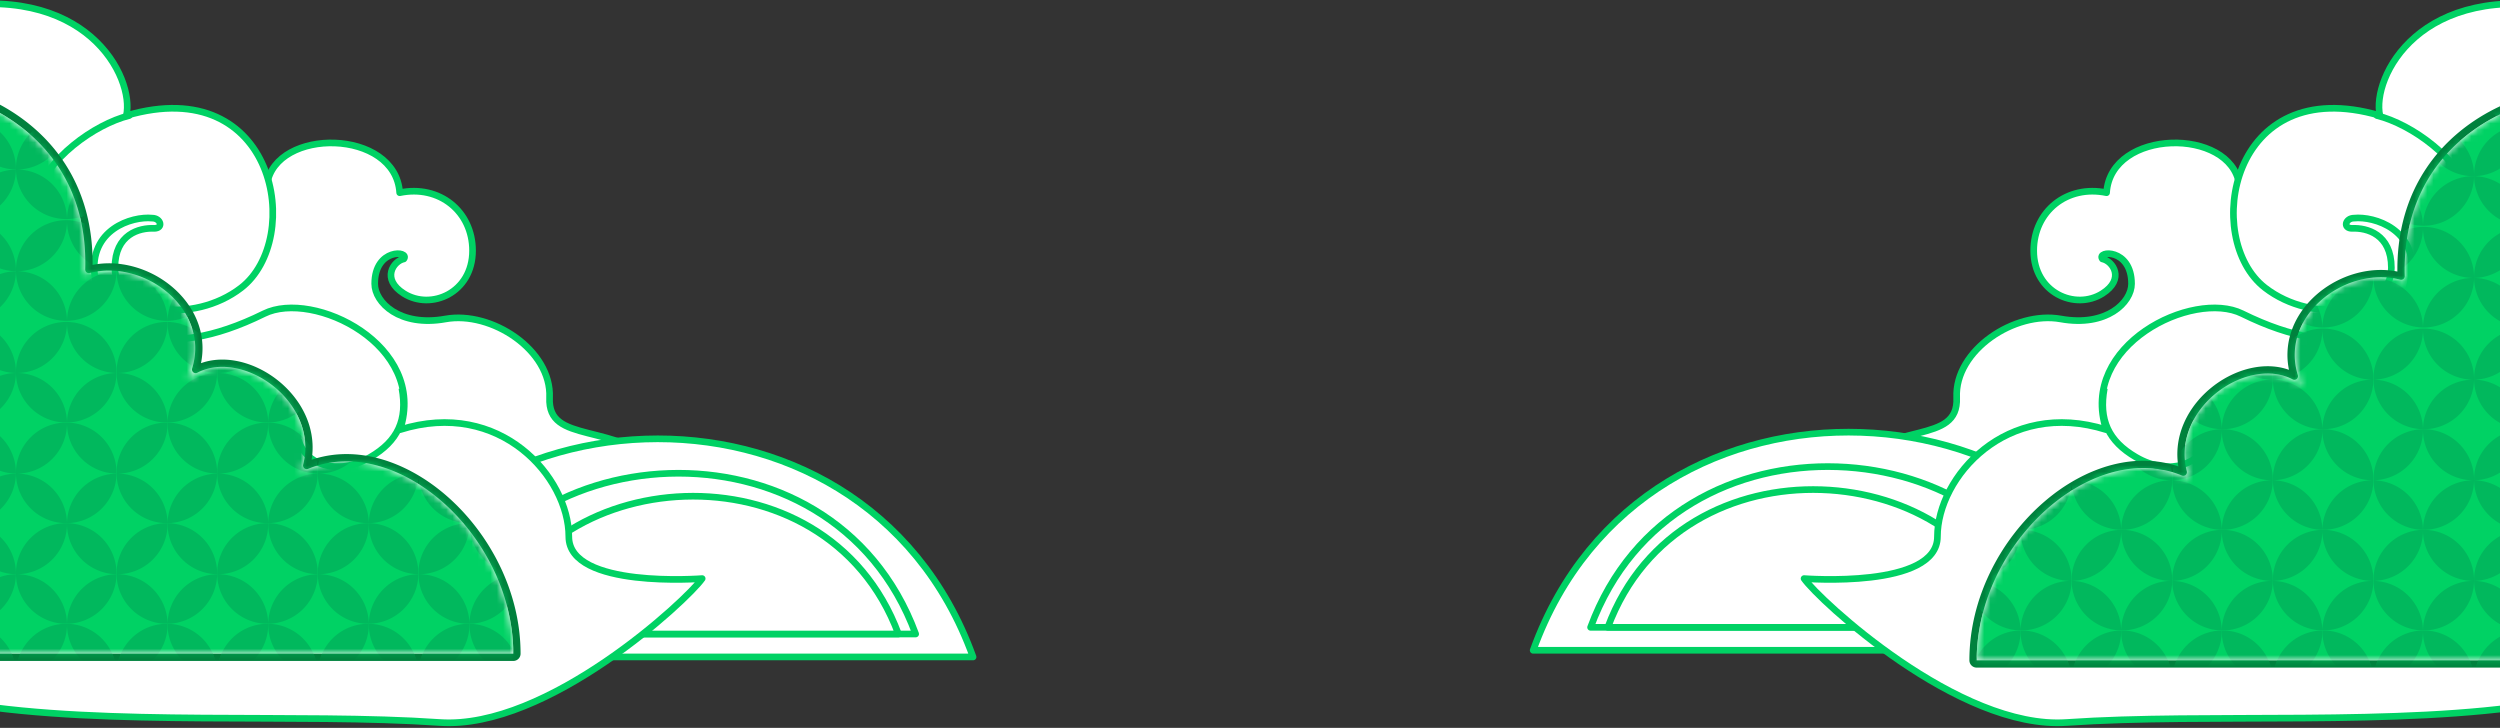 <svg xmlns="http://www.w3.org/2000/svg" width="395" height="115" fill="none" viewBox="0 0 395 115">
  <rect x="0" y="0" width="395" height="115" fill="#333333" stroke="none"/>
  <path fill="#fff" stroke="#00D264" stroke-linejoin="round" stroke-width="1.053" d="M63.15 30.447c-.658-10.138-19.61-10.371-20.971-1.3-6.25-5.888-21.563-7.202-31.986 5.552-8.552 10.465-3.914 33.01 10.197 32.05 24.011-1.635 46.9 3.589 51.64 11.446 5.921 9.811 12.171 13.082 19.079 13.082h32.563c11.184 0 16.775-1.963 6.579-2.617-14.144 0-17.644-7.941-24.67-14.39-8.552-7.848-19.078-3.924-18.749-11.446s-9.21-13.735-16.446-12.427-11.183-2.616-11.183-5.56c0-5.681 5.591-5.232 4.605-3.924-1.645.327-3.618 3.177 0 5.466 4.276 2.706 10.854-.104 10.854-6.774 0-6.214-5.273-10.459-11.512-9.158Z"/>
  <path fill="#fff" stroke="#00D264" stroke-linejoin="round" stroke-width="1.053" d="M153.746 103.8H54.881c11.242-42.976 81.238-48.841 98.865 0Z"/>
  <path fill="#fff" stroke="#00D264" stroke-linejoin="round" stroke-width="1.053" d="M144.676 100.171H70.3c8.458-31.667 61.115-35.988 74.376 0Z"/>
  <path fill="#fff" stroke="#00D264" stroke-linejoin="round" stroke-width="1.053" d="M141.957 100.171H77.559c7.323-27.143 52.916-30.847 64.398 0Z"/>
  <path fill="#fff" stroke="#00D264" stroke-linejoin="round" stroke-width="1.053" d="M18.152 42.298c0-5.308 3.896-6.327 6.201-6.216 1.508 0 1.055-1.618-.306-1.618-3.174-.329-10.05 1.789-9.07 9.195 1.196 9.026 10.654 13.859 26.757 5.895 7.754-3.834 25.85 4.99 21.47 18.337 15.804-4.97 26.67 7.513 26.67 16.899 0 8.28 21.071 6.626 21.071 6.626-2.304 3.314-24.414 23.924-41.485 22.739-22.26-1.544-52.464.668-74.74-2.982-21.73-3.56-28.973-48.584-29.96-58.855l-.005-.043c-.993-10.325-4.312-44.837 25.28-50.792 23.705-4.772 31.248 10.815 29.93 16.78 23.707-6.959 28.119 19.5 18.141 27.21-7.594 5.868-19.954 4.081-19.954-3.175Z"/>
  <path stroke="#00D264" stroke-linecap="round" stroke-width="1.053" d="M5.448 31.414c1.814-6.35 9.524-11.792 14.966-13.152"/>
  <path stroke="#00D264" stroke-width="1.053" d="M63.5 61.346c.907 4.988-.635 8.344-4.988 10.884-5.442 3.175-10.431.907-11.338-2.721"/>
  <path fill="#fff" stroke="#00D264" stroke-linejoin="round" stroke-width="1.053" d="M332.838 30.447c.658-10.138 19.611-10.371 20.971-1.3 6.25-5.888 21.564-7.202 31.986 5.552 8.552 10.465 3.914 33.01-10.196 32.05-24.012-1.635-46.9 3.589-51.642 11.446-5.92 9.811-12.17 13.082-19.077 13.082h-32.564c-11.183 0-16.775-1.963-6.578-2.617 14.144 0 17.643-7.941 24.669-14.39 8.552-7.848 19.078-3.924 18.749-11.446s9.21-13.735 16.446-12.427 11.183-2.616 11.183-5.56c0-5.681-5.591-5.232-4.604-3.924 1.644.327 3.618 3.177 0 5.466-4.276 2.706-10.855-.104-10.855-6.774 0-6.214 5.273-10.459 11.512-9.158Z"/>
  <path fill="#fff" stroke="#00D264" stroke-linejoin="round" stroke-width="1.053" d="M242.242 102.747h98.865c-11.242-42.976-81.238-48.841-98.865 0Z"/>
  <path fill="#fff" stroke="#00D264" stroke-linejoin="round" stroke-width="1.053" d="M251.312 99.118h74.376c-8.458-31.666-61.115-35.988-74.376 0Z"/>
  <path fill="#fff" stroke="#00D264" stroke-linejoin="round" stroke-width="1.053" d="M254.031 99.118h64.398c-7.322-27.143-52.916-30.847-64.398 0Z"/>
  <path fill="#fff" stroke="#00D264" stroke-linejoin="round" stroke-width="1.053" d="M377.836 42.298c0-5.308-3.896-6.327-6.201-6.216-1.508 0-1.055-1.618.306-1.618 3.174-.329 10.051 1.789 9.07 9.195-1.196 9.026-10.654 13.859-26.757 5.895-7.754-3.834-25.85 4.99-21.47 18.337-15.804-4.97-26.669 7.513-26.669 16.899 0 8.28-21.072 6.626-21.072 6.626 2.305 3.314 24.414 23.924 41.485 22.739 22.26-1.544 52.464.668 74.739-2.982 21.731-3.56 28.974-48.584 29.962-58.855l.004-.043c.993-10.325 4.312-44.837-25.279-50.792-23.706-4.772-31.249 10.815-29.932 16.78-23.705-6.959-28.117 19.5-18.14 27.21 7.594 5.868 19.954 4.081 19.954-3.175Z"/>
  <path stroke="#00D264" stroke-linecap="round" stroke-width="1.053" d="M390.54 31.414c-1.814-6.35-9.524-11.792-14.966-13.152"/>
  <path stroke="#00D264" stroke-width="1.053" d="M332.488 61.346c-.907 4.988.635 8.344 4.989 10.884 5.442 3.175 10.43.907 11.337-2.721"/>
  <path stroke="#00813D" stroke-linejoin="round" stroke-width="1.149" d="M344.956 74.601c-7.111-2.932-15.196-.38-21.556 5.081-6.729 5.777-11.662 14.905-11.662 24.651 0 .317.257.574.574.574h107.965a.574.574 0 0 0 .575-.574V17.806c0-.186-.09-.36-.241-.468-2.839-2.028-6.933-3.08-11.405-3.113-4.483-.032-9.401.957-13.929 3.073-8.904 4.162-16.314 12.695-15.9 26.333-4.675-1.213-9.794.418-13.245 3.584-3.27 3-5.099 7.437-3.625 12.218-3.782-1.977-8.669-.828-12.314 1.92-3.902 2.942-6.608 7.871-5.237 13.248Z"/>
  <mask id="a" width="109" height="91" x="312" y="14" maskUnits="userSpaceOnUse" style="mask-type:alpha">
    <path fill="#3A56FF" d="M379.984 44.41c-1.446-27.689 29.445-34.353 40.293-26.604v86.527H312.312c0-19.114 19.372-35.902 33.578-28.67-4.133-11.107 10.59-20.922 17.822-14.723-4.908-10.331 6.974-19.63 16.272-16.53"/>
  </mask>
  <g mask="url(#a)">
    <path fill="#00D264" d="M379.984 44.41c-1.446-27.689 29.445-34.353 40.293-26.604v86.527H312.312c0-19.114 19.372-35.902 33.578-28.67-4.133-11.107 10.59-20.922 17.822-14.723-4.908-10.331 6.974-19.63 16.272-16.53"/>
    <circle cx="382.95" cy="59.868" r="7.948" fill="#00D264" transform="rotate(-180 382.95 59.868)"/>
    <path fill="#01B85D" d="M390.898 59.986h-.118a7.95 7.95 0 0 1-7.949-7.948l.001-.118h.118a7.95 7.95 0 0 1 7.948 7.948v.117Zm0 .001h-.118a7.95 7.95 0 0 0-7.948 7.828l.118.001a7.95 7.95 0 0 0 7.948-7.829m-8.067 7.828a7.95 7.95 0 0 0-7.828-7.828 7.95 7.95 0 0 0 7.828 7.828m-7.828-7.829a7.95 7.95 0 0 0 7.828-7.948v-.118a7.95 7.95 0 0 0-7.828 8.066"/>
    <circle cx="382.95" cy="43.794" r="7.948" fill="#00D264" transform="rotate(-180 382.95 43.794)"/>
    <path fill="#01B85D" d="M390.898 43.912h-.118a7.95 7.95 0 0 1-7.949-7.948l.001-.117.118-.001a7.95 7.95 0 0 1 7.948 7.948zm0 .001h-.118a7.95 7.95 0 0 0-7.948 7.829h.118a7.95 7.95 0 0 0 7.948-7.828Zm-8.067 7.828a7.95 7.95 0 0 0-7.828-7.828 7.95 7.95 0 0 0 7.828 7.828m-7.828-7.829a7.95 7.95 0 0 0 7.828-7.948v-.117a7.95 7.95 0 0 0-7.828 8.065"/>
    <circle cx="382.95" cy="27.717" r="7.948" fill="#00D264" transform="rotate(-180 382.95 27.717)"/>
    <path fill="#01B85D" d="m390.898 27.835-.118.001a7.95 7.95 0 0 1-7.949-7.948l.001-.118.118-.001a7.95 7.95 0 0 1 7.948 7.948z"/>
    <path fill="#01B85D" d="m390.898 27.837-.118-.001a7.95 7.95 0 0 0-7.948 7.829h.118a7.95 7.95 0 0 0 7.948-7.828m-8.067 7.828a7.95 7.95 0 0 0-7.828-7.828 7.95 7.95 0 0 0 7.828 7.828m-7.828-7.83a7.95 7.95 0 0 0 7.828-7.947v-.118a7.95 7.95 0 0 0-7.828 8.065"/>
    <circle cx="382.95" cy="11.644" r="7.948" fill="#00D264" transform="rotate(-180 382.95 11.644)"/>
    <path fill="#01B85D" d="M390.898 11.762h-.118a7.95 7.95 0 0 1-7.949-7.948l.001-.117.118-.001a7.95 7.95 0 0 1 7.948 7.948zm0 .002-.118-.001a7.95 7.95 0 0 0-7.948 7.829h.118a7.95 7.95 0 0 0 7.948-7.828m-8.067 7.827a7.95 7.95 0 0 0-7.828-7.827 7.95 7.95 0 0 0 7.828 7.828Zm-7.828-7.829a7.95 7.95 0 0 0 7.828-7.948v-.117a7.95 7.95 0 0 0-7.828 8.065"/>
    <circle cx="382.95" cy="75.765" r="7.948" fill="#00D264" transform="rotate(-180 382.95 75.765)"/>
    <path fill="#01B85D" d="m390.898 75.882-.118.001a7.95 7.95 0 0 1-7.949-7.948l.001-.118h.118a7.95 7.95 0 0 1 7.948 7.948zm0 .002h-.118a7.95 7.95 0 0 0-7.948 7.828l.118.001a7.95 7.95 0 0 0 7.948-7.829m-8.067 7.828a7.95 7.95 0 0 0-7.828-7.828 7.95 7.95 0 0 0 7.828 7.828m-7.828-7.83a7.95 7.95 0 0 0 7.828-7.947v-.118a7.95 7.95 0 0 0-7.828 8.066Z"/>
    <circle cx="382.95" cy="91.662" r="7.948" fill="#00D264" transform="rotate(-180 382.95 91.662)"/>
    <path fill="#01B85D" d="M390.898 91.78h-.118a7.95 7.95 0 0 1-7.949-7.948l.001-.117.118-.001a7.95 7.95 0 0 1 7.948 7.948zm0 .002-.118-.001a7.95 7.95 0 0 0-7.948 7.829h.118a7.95 7.95 0 0 0 7.948-7.828m-8.067 7.828a7.95 7.95 0 0 0-7.828-7.828 7.95 7.95 0 0 0 7.828 7.828m-7.828-7.83a7.95 7.95 0 0 0 7.828-7.948v-.117a7.95 7.95 0 0 0-7.828 8.065"/>
    <circle cx="382.95" cy="107.559" r="7.948" fill="#00D264" transform="rotate(-180 382.95 107.559)"/>
    <path fill="#01B85D" d="m390.898 107.677-.118.001a7.95 7.95 0 0 1-7.949-7.948l.001-.118.118-.001a7.95 7.95 0 0 1 7.948 7.948z"/>
    <path fill="#01B85D" d="m390.898 107.679-.118-.001a7.95 7.95 0 0 0-7.948 7.829h.118a7.95 7.95 0 0 0 7.948-7.828m-8.067 7.828a7.95 7.95 0 0 0-7.828-7.828 7.95 7.95 0 0 0 7.828 7.828m-7.828-7.83a7.95 7.95 0 0 0 7.828-7.948v-.117a7.95 7.95 0 0 0-7.828 8.065"/>
    <circle cx="367.056" cy="59.868" r="7.948" fill="#00D264" transform="rotate(-180 367.056 59.868)"/>
    <path fill="#01B85D" d="M375.003 59.986h-.118a7.95 7.95 0 0 1-7.948-7.948l.001-.118h.118a7.95 7.95 0 0 1 7.948 7.948l-.001.117Zm0 .001h-.118a7.95 7.95 0 0 0-7.947 7.828l.118.001a7.95 7.95 0 0 0 7.947-7.829m-8.067 7.828a7.95 7.95 0 0 0-7.828-7.828 7.95 7.95 0 0 0 7.828 7.828m-7.828-7.829a7.95 7.95 0 0 0 7.829-7.948l-.001-.118a7.95 7.95 0 0 0-7.829 7.948l.001.117Z"/>
    <circle cx="367.056" cy="43.794" r="7.948" fill="#00D264" transform="rotate(-180 367.056 43.794)"/>
    <path fill="#01B85D" d="M375.003 43.912h-.118a7.95 7.95 0 0 1-7.948-7.948l.001-.117.118-.001a7.95 7.95 0 0 1 7.948 7.948zm0 .001h-.118a7.95 7.95 0 0 0-7.947 7.829h.118a7.95 7.95 0 0 0 7.947-7.828Zm-8.067 7.828a7.95 7.95 0 0 0-7.828-7.828 7.95 7.95 0 0 0 7.828 7.828m-7.828-7.829a7.95 7.95 0 0 0 7.829-7.948l-.001-.117a7.95 7.95 0 0 0-7.829 7.947z"/>
    <circle cx="367.056" cy="27.717" r="7.948" fill="#00D264" transform="rotate(-180 367.056 27.717)"/>
    <path fill="#01B85D" d="m375.003 27.835-.118.001a7.95 7.95 0 0 1-7.947-8.066l.118-.001a7.95 7.95 0 0 1 7.948 7.948z"/>
    <path fill="#01B85D" d="m375.003 27.837-.118-.001a7.95 7.95 0 0 0-7.947 7.829h.118a7.95 7.95 0 0 0 7.947-7.828m-8.067 7.828a7.95 7.95 0 0 0-7.828-7.828 7.95 7.95 0 0 0 7.828 7.828m-7.828-7.83a7.95 7.95 0 0 0 7.829-7.947l-.001-.118a7.95 7.95 0 0 0-7.829 7.947z"/>
    <circle cx="367.056" cy="11.645" r="7.948" fill="#00D264" transform="rotate(-180 367.056 11.645)"/>
    <path fill="#01B85D" d="M375.003 11.763h-.118a7.95 7.95 0 0 1-7.948-7.948l.001-.117.118-.001a7.95 7.95 0 0 1 7.948 7.948zm0 .002-.118-.001a7.95 7.95 0 0 0-7.947 7.829h.118a7.95 7.95 0 0 0 7.947-7.828m-8.067 7.828a7.95 7.95 0 0 0-7.828-7.828 7.95 7.95 0 0 0 7.828 7.828m-7.828-7.83a7.95 7.95 0 0 0 7.829-7.948l-.001-.117a7.95 7.95 0 0 0-7.829 7.947z"/>
    <circle cx="319.364" cy="59.868" r="7.948" fill="#00D264" transform="rotate(-180 319.364 59.868)"/>
    <path fill="#01B85D" d="M327.312 59.986h-.118a7.95 7.95 0 0 1-7.948-7.948v-.118h.118a7.95 7.95 0 0 1 7.949 7.948l-.001.117Zm0 .001h-.118a7.95 7.95 0 0 0-7.948 7.828l.118.001a7.95 7.95 0 0 0 7.948-7.829m-8.067 7.828a7.95 7.95 0 0 0-7.828-7.828 7.95 7.95 0 0 0 7.828 7.828m-7.828-7.829a7.95 7.95 0 0 0 7.829-7.948l-.001-.118a7.95 7.95 0 0 0-7.828 8.066"/>
    <circle cx="367.056" cy="75.765" r="7.948" fill="#00D264" transform="rotate(-180 367.056 75.765)"/>
    <path fill="#01B85D" d="m375.003 75.882-.118.001a7.95 7.95 0 0 1-7.948-7.948l.001-.118h.118a7.95 7.95 0 0 1 7.948 7.948zm0 .002h-.118a7.95 7.95 0 0 0-7.947 7.828l.118.001a7.95 7.95 0 0 0 7.947-7.829m-8.067 7.828a7.95 7.95 0 0 0-7.828-7.828 7.95 7.95 0 0 0 7.828 7.828m-7.828-7.83a7.95 7.95 0 0 0 7.829-7.947l-.001-.118a7.95 7.95 0 0 0-7.829 7.948z"/>
    <circle cx="319.364" cy="75.765" r="7.948" fill="#00D264" transform="rotate(-180 319.364 75.765)"/>
    <path fill="#01B85D" d="m327.312 75.882-.118.001a7.95 7.95 0 0 1-7.948-7.948v-.118h.118a7.95 7.95 0 0 1 7.949 7.948zm0 .002h-.118a7.95 7.95 0 0 0-7.948 7.828l.118.001a7.95 7.95 0 0 0 7.948-7.829m-8.067 7.828a7.95 7.95 0 0 0-7.828-7.828 7.95 7.95 0 0 0 7.828 7.828m-7.828-7.83a7.95 7.95 0 0 0 7.829-7.947l-.001-.118a7.95 7.95 0 0 0-7.828 8.066Z"/>
    <circle cx="367.056" cy="91.662" r="7.948" fill="#00D264" transform="rotate(-180 367.056 91.662)"/>
    <path fill="#01B85D" d="M375.003 91.78h-.118a7.95 7.95 0 0 1-7.948-7.948l.001-.117.118-.001a7.95 7.95 0 0 1 7.948 7.948zm0 .002-.118-.001a7.95 7.95 0 0 0-7.947 7.829h.118a7.95 7.95 0 0 0 7.947-7.828m-8.067 7.828a7.95 7.95 0 0 0-7.828-7.828 7.95 7.95 0 0 0 7.828 7.828m-7.828-7.83a7.95 7.95 0 0 0 7.829-7.948l-.001-.117a7.95 7.95 0 0 0-7.829 7.947z"/>
    <circle cx="319.364" cy="91.662" r="7.948" fill="#00D264" transform="rotate(-180 319.364 91.662)"/>
    <path fill="#01B85D" d="M327.312 91.78h-.118a7.95 7.95 0 0 1-7.948-7.948v-.117l.118-.001a7.95 7.95 0 0 1 7.949 7.948zm0 .002-.118-.001a7.95 7.95 0 0 0-7.948 7.829h.118a7.95 7.95 0 0 0 7.948-7.828m-8.067 7.828a7.95 7.95 0 0 0-7.828-7.828 7.95 7.95 0 0 0 7.828 7.828m-7.828-7.83a7.95 7.95 0 0 0 7.829-7.948l-.001-.117a7.95 7.95 0 0 0-7.828 8.065"/>
    <circle cx="367.056" cy="107.559" r="7.948" fill="#00D264" transform="rotate(-180 367.056 107.559)"/>
    <path fill="#01B85D" d="m375.003 107.677-.118.001a7.95 7.95 0 0 1-7.948-7.948l.001-.118.118-.001a7.95 7.95 0 0 1 7.948 7.948z"/>
    <path fill="#01B85D" d="m375.003 107.679-.118-.001a7.95 7.95 0 0 0-7.947 7.829h.118a7.95 7.95 0 0 0 7.947-7.828m-8.067 7.828a7.95 7.95 0 0 0-7.828-7.828 7.95 7.95 0 0 0 7.828 7.828m-7.828-7.83a7.95 7.95 0 0 0 7.829-7.948l-.001-.117a7.95 7.95 0 0 0-7.829 7.947z"/>
    <circle cx="319.364" cy="107.559" r="7.948" fill="#00D264" transform="rotate(-180 319.364 107.559)"/>
    <path fill="#01B85D" d="m327.312 107.677-.118.001a7.95 7.95 0 0 1-7.948-7.948v-.118l.118-.001a7.95 7.95 0 0 1 7.949 7.948z"/>
    <path fill="#01B85D" d="m327.312 107.679-.118-.001a7.95 7.95 0 0 0-7.948 7.829h.118a7.95 7.95 0 0 0 7.948-7.828m-8.067 7.828a7.95 7.95 0 0 0-7.828-7.828 7.95 7.95 0 0 0 7.828 7.828m-7.828-7.83a7.95 7.95 0 0 0 7.829-7.948l-.001-.117a7.95 7.95 0 0 0-7.828 8.065"/>
    <circle cx="351.157" cy="59.868" r="7.948" fill="#00D264" transform="rotate(-180 351.157 59.868)"/>
    <path fill="#01B85D" d="M359.105 59.986h-.118a7.95 7.95 0 0 1-7.948-7.948v-.118h.118a7.95 7.95 0 0 1 7.948 7.948v.117Zm0 .001h-.118a7.95 7.95 0 0 0-7.948 7.828l.118.001a7.95 7.95 0 0 0 7.948-7.829m-8.067 7.828a7.95 7.95 0 0 0-7.828-7.828 7.95 7.95 0 0 0 7.828 7.828m-7.828-7.829a7.95 7.95 0 0 0 7.829-7.948l-.001-.118a7.95 7.95 0 0 0-7.828 8.066"/>
    <circle cx="351.157" cy="43.794" r="7.948" fill="#00D264" transform="rotate(-180 351.157 43.794)"/>
    <path fill="#01B85D" d="M359.105 43.912h-.118a7.95 7.95 0 0 1-7.948-7.948v-.117l.118-.001a7.95 7.95 0 0 1 7.948 7.948zm0 .001h-.118a7.95 7.95 0 0 0-7.948 7.829h.118a7.95 7.95 0 0 0 7.948-7.828Zm-8.067 7.828a7.95 7.95 0 0 0-7.828-7.828 7.95 7.95 0 0 0 7.828 7.828m-7.828-7.829a7.95 7.95 0 0 0 7.829-7.948l-.001-.117a7.95 7.95 0 0 0-7.828 8.065"/>
    <circle cx="351.157" cy="27.717" r="7.948" fill="#00D264" transform="rotate(-180 351.157 27.717)"/>
    <path fill="#01B85D" d="m359.105 27.835-.118.001a7.95 7.95 0 0 1-7.948-7.948v-.118l.118-.001a7.95 7.95 0 0 1 7.948 7.948z"/>
    <path fill="#01B85D" d="m359.105 27.837-.118-.001a7.95 7.95 0 0 0-7.948 7.829h.118a7.95 7.95 0 0 0 7.948-7.828m-8.067 7.828a7.95 7.95 0 0 0-7.828-7.828 7.95 7.95 0 0 0 7.828 7.828m-7.828-7.83a7.95 7.95 0 0 0 7.829-7.947l-.001-.118a7.95 7.95 0 0 0-7.828 8.065"/>
    <circle cx="351.157" cy="11.644" r="7.948" fill="#00D264" transform="rotate(-180 351.157 11.644)"/>
    <path fill="#01B85D" d="M359.105 11.762h-.118a7.95 7.95 0 0 1-7.948-7.948v-.117l.118-.001a7.95 7.95 0 0 1 7.948 7.948zm0 .002-.118-.001a7.95 7.95 0 0 0-7.948 7.829h.118a7.95 7.95 0 0 0 7.948-7.828m-8.067 7.827a7.95 7.95 0 0 0-7.828-7.827 7.95 7.95 0 0 0 7.828 7.828Zm-7.828-7.829a7.95 7.95 0 0 0 7.829-7.948l-.001-.117a7.95 7.95 0 0 0-7.828 8.065"/>
    <circle cx="351.157" cy="75.765" r="7.948" fill="#00D264" transform="rotate(-180 351.157 75.765)"/>
    <path fill="#01B85D" d="m359.105 75.882-.118.001a7.95 7.95 0 0 1-7.948-7.948v-.118h.118a7.95 7.95 0 0 1 7.948 7.948zm0 .002h-.118a7.95 7.95 0 0 0-7.948 7.828l.118.001a7.95 7.95 0 0 0 7.948-7.829m-8.067 7.828a7.95 7.95 0 0 0-7.828-7.828 7.95 7.95 0 0 0 7.828 7.828m-7.828-7.83a7.95 7.95 0 0 0 7.829-7.947l-.001-.118a7.95 7.95 0 0 0-7.828 8.066Z"/>
    <circle cx="351.157" cy="91.662" r="7.948" fill="#00D264" transform="rotate(-180 351.157 91.662)"/>
    <path fill="#01B85D" d="M359.105 91.78h-.118a7.95 7.95 0 0 1-7.948-7.948v-.117l.118-.001a7.95 7.95 0 0 1 7.948 7.948zm0 .002-.118-.001a7.95 7.95 0 0 0-7.948 7.829h.118a7.95 7.95 0 0 0 7.948-7.828m-8.067 7.828a7.95 7.95 0 0 0-7.828-7.828 7.95 7.95 0 0 0 7.828 7.828m-7.828-7.83a7.95 7.95 0 0 0 7.829-7.948l-.001-.117a7.95 7.95 0 0 0-7.828 8.065"/>
    <circle cx="351.157" cy="107.559" r="7.948" fill="#00D264" transform="rotate(-180 351.157 107.559)"/>
    <path fill="#01B85D" d="m359.105 107.677-.118.001a7.95 7.95 0 0 1-7.948-7.948v-.118l.118-.001a7.95 7.95 0 0 1 7.948 7.948z"/>
    <path fill="#01B85D" d="m359.105 107.679-.118-.001a7.95 7.95 0 0 0-7.948 7.829h.118a7.95 7.95 0 0 0 7.948-7.828m-8.067 7.828a7.95 7.95 0 0 0-7.828-7.828 7.95 7.95 0 0 0 7.828 7.828m-7.828-7.83a7.95 7.95 0 0 0 7.829-7.948l-.001-.117a7.95 7.95 0 0 0-7.828 8.065"/>
    <circle cx="398.849" cy="59.868" r="7.948" fill="#00D264" transform="rotate(-180 398.849 59.868)"/>
    <path fill="#01B85D" d="M406.796 59.986h-.118a7.95 7.95 0 0 1-7.948-7.948l.001-.118h.118a7.95 7.95 0 0 1 7.948 7.948l-.001.117Zm0 .001h-.118a7.95 7.95 0 0 0-7.947 7.828l.118.001a7.95 7.95 0 0 0 7.947-7.829m-8.067 7.828a7.95 7.95 0 0 0-7.828-7.828 7.95 7.95 0 0 0 7.828 7.828m-7.828-7.829a7.95 7.95 0 0 0 7.829-7.948l-.001-.118a7.95 7.95 0 0 0-7.829 7.948l.001.117Z"/>
    <circle cx="398.849" cy="43.794" r="7.948" fill="#00D264" transform="rotate(-180 398.849 43.794)"/>
    <path fill="#01B85D" d="M406.796 43.912h-.118a7.95 7.95 0 0 1-7.948-7.948l.001-.117.118-.001a7.95 7.95 0 0 1 7.948 7.948zm0 .001h-.118a7.95 7.95 0 0 0-7.947 7.829h.118a7.95 7.95 0 0 0 7.947-7.828Zm-8.067 7.828a7.95 7.95 0 0 0-7.828-7.828 7.95 7.95 0 0 0 7.828 7.828m-7.828-7.829a7.95 7.95 0 0 0 7.829-7.948l-.001-.117a7.95 7.95 0 0 0-7.829 7.947z"/>
    <circle cx="398.849" cy="27.718" r="7.948" fill="#00D264" transform="rotate(-180 398.849 27.718)"/>
    <path fill="#01B85D" d="M406.796 27.836h-.118a7.95 7.95 0 0 1-7.948-7.947l.001-.118.118-.001a7.95 7.95 0 0 1 7.948 7.948zm0 .002-.118-.001a7.95 7.95 0 0 0-7.947 7.829h.118a7.95 7.95 0 0 0 7.947-7.828m-8.067 7.828a7.95 7.95 0 0 0-7.828-7.828 7.95 7.95 0 0 0 7.828 7.828m-7.828-7.83a7.95 7.95 0 0 0 7.829-7.947l-.001-.118a7.95 7.95 0 0 0-7.829 7.947z"/>
    <circle cx="398.849" cy="11.645" r="7.948" fill="#00D264" transform="rotate(-180 398.849 11.645)"/>
    <path fill="#01B85D" d="M406.796 11.763h-.118a7.95 7.95 0 0 1-7.948-7.948l.001-.117.118-.001a7.95 7.95 0 0 1 7.948 7.948zm0 .002-.118-.001a7.95 7.95 0 0 0-7.947 7.829h.118a7.95 7.95 0 0 0 7.947-7.828m-8.067 7.828a7.95 7.95 0 0 0-7.828-7.828 7.95 7.95 0 0 0 7.828 7.828m-7.828-7.83a7.95 7.95 0 0 0 7.829-7.948l-.001-.117a7.95 7.95 0 0 0-7.829 7.947z"/>
    <circle cx="398.849" cy="75.765" r="7.948" fill="#00D264" transform="rotate(-180 398.849 75.765)"/>
    <path fill="#01B85D" d="m406.796 75.882-.118.001a7.95 7.95 0 0 1-7.948-7.948l.001-.118h.118a7.95 7.95 0 0 1 7.948 7.948zm0 .002h-.118a7.95 7.95 0 0 0-7.947 7.828l.118.001a7.95 7.95 0 0 0 7.947-7.829m-8.067 7.828a7.95 7.95 0 0 0-7.828-7.828 7.95 7.95 0 0 0 7.828 7.828m-7.828-7.83a7.95 7.95 0 0 0 7.829-7.947l-.001-.118a7.95 7.95 0 0 0-7.829 7.948z"/>
    <circle cx="398.849" cy="91.662" r="7.948" fill="#00D264" transform="rotate(-180 398.849 91.662)"/>
    <path fill="#01B85D" d="M406.796 91.78h-.118a7.95 7.95 0 0 1-7.948-7.948l.001-.117.118-.001a7.95 7.95 0 0 1 7.948 7.948zm0 .002-.118-.001a7.95 7.95 0 0 0-7.947 7.829h.118a7.95 7.95 0 0 0 7.947-7.828m-8.067 7.828a7.95 7.95 0 0 0-7.828-7.828 7.95 7.95 0 0 0 7.828 7.828m-7.828-7.83a7.95 7.95 0 0 0 7.829-7.948l-.001-.117a7.95 7.95 0 0 0-7.829 7.947z"/>
    <circle cx="398.849" cy="107.559" r="7.948" fill="#00D264" transform="rotate(-180 398.849 107.559)"/>
    <path fill="#01B85D" d="m406.796 107.677-.118.001a7.95 7.95 0 0 1-7.948-7.948l.001-.118.118-.001a7.95 7.95 0 0 1 7.948 7.948z"/>
    <path fill="#01B85D" d="m406.796 107.679-.118-.001a7.95 7.95 0 0 0-7.947 7.829h.118a7.95 7.95 0 0 0 7.947-7.828m-8.067 7.828a7.95 7.95 0 0 0-7.828-7.828 7.95 7.95 0 0 0 7.828 7.828m-7.828-7.83a7.95 7.95 0 0 0 7.829-7.948l-.001-.117a7.95 7.95 0 0 0-7.829 7.947z"/>
    <circle cx="335.263" cy="59.868" r="7.948" fill="#00D264" transform="rotate(-180 335.263 59.868)"/>
    <path fill="#01B85D" d="M343.21 59.986h-.118a7.95 7.95 0 0 1-7.948-7.948l.001-.118h.118a7.95 7.95 0 0 1 7.948 7.948l-.001.117Zm0 .001h-.118a7.95 7.95 0 0 0-7.947 7.828l.118.001a7.95 7.95 0 0 0 7.947-7.829m-8.067 7.828a7.95 7.95 0 0 0-7.828-7.828 7.95 7.95 0 0 0 7.828 7.828m-7.828-7.829a7.95 7.95 0 0 0 7.829-7.948l-.001-.118a7.95 7.95 0 0 0-7.829 7.948l.001.117Z"/>
    <circle cx="335.263" cy="75.765" r="7.948" fill="#00D264" transform="rotate(-180 335.263 75.765)"/>
    <path fill="#01B85D" d="m343.21 75.882-.118.001a7.95 7.95 0 0 1-7.948-7.948l.001-.118h.118a7.95 7.95 0 0 1 7.948 7.948zm0 .002h-.118a7.95 7.95 0 0 0-7.947 7.828l.118.001a7.95 7.95 0 0 0 7.947-7.829m-8.067 7.828a7.95 7.95 0 0 0-7.828-7.828 7.95 7.95 0 0 0 7.828 7.828m-7.828-7.83a7.95 7.95 0 0 0 7.829-7.947l-.001-.118a7.95 7.95 0 0 0-7.829 7.948z"/>
    <circle cx="335.263" cy="91.662" r="7.948" fill="#00D264" transform="rotate(-180 335.263 91.662)"/>
    <path fill="#01B85D" d="M343.21 91.78h-.118a7.95 7.95 0 0 1-7.948-7.948l.001-.117.118-.001a7.95 7.95 0 0 1 7.948 7.948zm0 .002-.118-.001a7.95 7.95 0 0 0-7.947 7.829h.118a7.95 7.95 0 0 0 7.947-7.828m-8.067 7.828a7.95 7.95 0 0 0-7.828-7.828 7.95 7.95 0 0 0 7.828 7.828m-7.828-7.83a7.95 7.95 0 0 0 7.829-7.948l-.001-.117a7.95 7.95 0 0 0-7.829 7.947z"/>
    <circle cx="335.263" cy="107.559" r="7.948" fill="#00D264" transform="rotate(-180 335.263 107.559)"/>
    <path fill="#01B85D" d="m343.21 107.677-.118.001a7.95 7.95 0 0 1-7.948-7.948l.001-.118.118-.001a7.95 7.95 0 0 1 7.948 7.948z"/>
    <path fill="#01B85D" d="m343.21 107.679-.118-.001a7.95 7.95 0 0 0-7.947 7.829h.118a7.95 7.95 0 0 0 7.947-7.828m-8.067 7.828a7.95 7.95 0 0 0-7.828-7.828 7.95 7.95 0 0 0 7.828 7.828m-7.828-7.83a7.95 7.95 0 0 0 7.829-7.948l-.001-.117a7.95 7.95 0 0 0-7.829 7.947z"/>
  </g>
  <path stroke="#00813D" stroke-linejoin="round" stroke-width="1.149" d="M48.458 73.55c7.111-2.932 15.196-.38 21.556 5.08 6.73 5.778 11.662 14.906 11.662 24.651a.575.575 0 0 1-.574.575H-26.863a.575.575 0 0 1-.575-.575V16.755c0-.186.09-.36.24-.468 2.84-2.028 6.934-3.08 11.406-3.113 4.483-.033 9.4.957 13.93 3.073 8.903 4.161 16.313 12.694 15.9 26.333 4.674-1.213 9.793.417 13.244 3.584 3.27 3 5.1 7.437 3.625 12.218 3.783-1.977 8.67-.828 12.314 1.92 3.902 2.942 6.609 7.871 5.237 13.248Z"/>
  <mask id="b" width="109" height="91" x="-27" y="13" maskUnits="userSpaceOnUse" style="mask-type:alpha">
    <path fill="#3A56FF" d="M13.43 43.358C14.876 15.67-16.015 9.007-26.863 16.755v86.526H81.102c0-19.113-19.372-35.902-33.578-28.67 4.133-11.106-10.59-20.92-17.822-14.722 4.908-10.332-6.974-19.63-16.272-16.53Z"/>
  </mask>
  <g mask="url(#b)">
    <path fill="#00D264" d="M13.43 43.358C14.876 15.67-16.015 9.007-26.863 16.755v86.526H81.102c0-19.113-19.372-35.902-33.578-28.67 4.133-11.106-10.59-20.92-17.822-14.722 4.908-10.332-6.974-19.63-16.272-16.53Z"/>
    <circle cx="7.948" cy="7.948" r="7.948" fill="#00D264" transform="matrix(1 0 0 -1 2.52 66.763)"/>
    <path fill="#01B85D" d="m2.52 58.932.118.001a7.95 7.95 0 0 0 7.948-8.066h-.118a7.95 7.95 0 0 0-7.948 8.065m0 .002h.118a7.95 7.95 0 0 1 7.948 7.828h-.118a7.95 7.95 0 0 1-7.948-7.828m8.067 7.828a7.95 7.95 0 0 1 7.828-7.828 7.95 7.95 0 0 1-7.828 7.828"/>
    <path fill="#01B85D" d="M18.415 58.932a7.95 7.95 0 0 1-7.828-8.065 7.95 7.95 0 0 1 7.828 8.065"/>
    <circle cx="7.948" cy="7.948" r="7.948" fill="#00D264" transform="matrix(1 0 0 -1 2.52 50.69)"/>
    <path fill="#01B85D" d="M2.52 42.859h.118a7.95 7.95 0 0 0 7.948-8.066h-.118a7.95 7.95 0 0 0-7.948 8.066m0 .001h.118a7.95 7.95 0 0 1 7.948 7.828l-.118.001A7.95 7.95 0 0 1 2.52 42.86m8.067 7.828a7.95 7.95 0 0 1 7.828-7.828 7.95 7.95 0 0 1-7.828 7.828"/>
    <path fill="#01B85D" d="M18.415 42.858a7.95 7.95 0 0 1-7.828-8.065 7.95 7.95 0 0 1 7.828 8.066Z"/>
    <circle cx="7.948" cy="7.948" r="7.948" fill="#00D264" transform="matrix(1 0 0 -1 2.52 34.614)"/>
    <path fill="#01B85D" d="M2.52 26.784h.118a7.95 7.95 0 0 0 7.948-8.065l-.118-.001a7.95 7.95 0 0 0-7.948 8.066m0 .002.118-.001a7.95 7.95 0 0 1 7.948 7.829h-.118a7.95 7.95 0 0 1-7.948-7.828m8.067 7.828a7.95 7.95 0 0 1 7.828-7.828 7.95 7.95 0 0 1-7.828 7.828"/>
    <path fill="#01B85D" d="M18.415 26.784a7.95 7.95 0 0 1-7.828-8.065 7.95 7.95 0 0 1 7.828 8.065"/>
    <circle cx="7.948" cy="7.948" r="7.948" fill="#00D264" transform="matrix(1 0 0 -1 2.52 18.54)"/>
    <path fill="#01B85D" d="M2.52 10.709h.118a7.95 7.95 0 0 0 7.948-8.066h-.118a7.95 7.95 0 0 0-7.948 8.066m0 .001h.118a7.95 7.95 0 0 1 7.948 7.828l-.118.001A7.95 7.95 0 0 1 2.52 10.71m8.067 7.828a7.95 7.95 0 0 1 7.828-7.828 7.95 7.95 0 0 1-7.828 7.828"/>
    <path fill="#01B85D" d="M18.415 10.709a7.95 7.95 0 0 1-7.828-8.066 7.95 7.95 0 0 1 7.828 8.066"/>
    <circle cx="7.948" cy="7.948" r="7.948" fill="#00D264" transform="matrix(1 0 0 -1 2.52 82.66)"/>
    <path fill="#01B85D" d="M2.52 74.83h.118a7.95 7.95 0 0 0 7.948-8.066h-.118a7.95 7.95 0 0 0-7.948 8.065Zm0 .001h.118a7.95 7.95 0 0 1 7.948 7.828h-.118a7.95 7.95 0 0 1-7.948-7.828m8.067 7.828a7.95 7.95 0 0 1 7.828-7.828 7.95 7.95 0 0 1-7.828 7.828"/>
    <path fill="#01B85D" d="M18.415 74.83a7.95 7.95 0 0 1-7.828-8.066 7.95 7.95 0 0 1 7.828 8.065Z"/>
    <circle cx="7.948" cy="7.948" r="7.948" fill="#00D264" transform="matrix(1 0 0 -1 2.52 98.557)"/>
    <path fill="#01B85D" d="M2.52 90.727h.118a7.95 7.95 0 0 0 7.948-8.066h-.118a7.95 7.95 0 0 0-7.948 8.066m0 .001h.118a7.95 7.95 0 0 1 7.948 7.828l-.118.001a7.95 7.95 0 0 1-7.948-7.829m8.067 7.828a7.95 7.95 0 0 1 7.828-7.828 7.95 7.95 0 0 1-7.828 7.828"/>
    <path fill="#01B85D" d="M18.415 90.727a7.95 7.95 0 0 1-7.828-8.066 7.95 7.95 0 0 1 7.828 8.066"/>
    <circle cx="7.948" cy="7.948" r="7.948" fill="#00D264" transform="matrix(1 0 0 -1 2.52 114.454)"/>
    <path fill="#01B85D" d="m2.52 106.624.118.001a7.95 7.95 0 0 0 7.948-8.067h-.118a7.95 7.95 0 0 0-7.948 8.066"/>
    <path fill="#01B85D" d="M2.52 106.625h.118a7.95 7.95 0 0 1 7.948 7.828l-.118.001a7.95 7.95 0 0 1-7.948-7.829m8.067 7.828a7.95 7.95 0 0 1 7.828-7.828 7.95 7.95 0 0 1-7.828 7.828m7.828-7.829a7.95 7.95 0 0 1-7.828-8.066 7.95 7.95 0 0 1 7.828 8.066"/>
    <circle cx="7.948" cy="7.948" r="7.948" fill="#00D264" transform="matrix(1 0 0 -1 18.414 66.763)"/>
    <path fill="#01B85D" d="m18.415 58.932.118.001a7.95 7.95 0 0 0 7.947-8.066h-.118a7.95 7.95 0 0 0-7.947 8.065m0 .002h.118a7.95 7.95 0 0 1 7.947 7.828h-.118a7.95 7.95 0 0 1-7.947-7.828m8.067 7.828a7.95 7.95 0 0 1 7.828-7.828 7.95 7.95 0 0 1-7.828 7.828"/>
    <path fill="#01B85D" d="M34.31 58.932a7.95 7.95 0 0 1-7.828-8.065 7.95 7.95 0 0 1 7.828 8.065"/>
    <circle cx="7.948" cy="7.948" r="7.948" fill="#00D264" transform="matrix(1 0 0 -1 18.414 50.69)"/>
    <path fill="#01B85D" d="M18.415 42.859h.118a7.95 7.95 0 0 0 7.947-8.066h-.118a7.95 7.95 0 0 0-7.947 8.066m0 .001h.118a7.95 7.95 0 0 1 7.947 7.828l-.118.001a7.95 7.95 0 0 1-7.947-7.829m8.067 7.828a7.95 7.95 0 0 1 7.828-7.828 7.95 7.95 0 0 1-7.828 7.828"/>
    <path fill="#01B85D" d="M34.31 42.858a7.95 7.95 0 0 1-7.828-8.065 7.95 7.95 0 0 1 7.828 8.066Z"/>
    <circle cx="7.948" cy="7.948" r="7.948" fill="#00D264" transform="matrix(1 0 0 -1 18.414 34.614)"/>
    <path fill="#01B85D" d="M18.415 26.784h.118a7.95 7.95 0 0 0 7.947-8.065l-.118-.001a7.95 7.95 0 0 0-7.947 8.066m0 .002.118-.001a7.95 7.95 0 0 1 7.947 7.829h-.118a7.95 7.95 0 0 1-7.947-7.828m8.067 7.828a7.95 7.95 0 0 1 7.828-7.828 7.95 7.95 0 0 1-7.828 7.828"/>
    <path fill="#01B85D" d="M34.31 26.784a7.95 7.95 0 0 1-7.828-8.065 7.95 7.95 0 0 1 7.828 8.065"/>
    <circle cx="7.948" cy="7.948" r="7.948" fill="#00D264" transform="matrix(1 0 0 -1 18.414 18.54)"/>
    <path fill="#01B85D" d="M18.415 10.71h.118a7.95 7.95 0 0 0 7.947-8.066h-.118a7.95 7.95 0 0 0-7.947 8.066m0 .001h.118a7.95 7.95 0 0 1 7.947 7.828l-.118.001a7.95 7.95 0 0 1-7.947-7.829m8.067 7.829a7.95 7.95 0 0 1 7.828-7.829 7.95 7.95 0 0 1-7.828 7.828Z"/>
    <path fill="#01B85D" d="M34.31 10.71a7.95 7.95 0 0 1-7.828-8.066 7.95 7.95 0 0 1 7.828 8.066"/>
    <circle cx="7.948" cy="7.948" r="7.948" fill="#00D264" transform="matrix(1 0 0 -1 66.106 66.763)"/>
    <path fill="#01B85D" d="m66.106 58.932.118.001a7.95 7.95 0 0 0 7.948-8.066h-.118a7.95 7.95 0 0 0-7.948 8.065m0 .002h.118a7.95 7.95 0 0 1 7.947 7.828h-.117a7.95 7.95 0 0 1-7.948-7.828m8.067 7.828a7.95 7.95 0 0 1 7.828-7.828 7.95 7.95 0 0 1-7.828 7.828"/>
    <path fill="#01B85D" d="M82.001 58.932a7.95 7.95 0 0 1-7.828-8.065 7.95 7.95 0 0 1 7.828 8.065"/>
    <circle cx="7.948" cy="7.948" r="7.948" fill="#00D264" transform="matrix(1 0 0 -1 18.414 82.66)"/>
    <path fill="#01B85D" d="M18.415 74.83h.118a7.95 7.95 0 0 0 7.947-8.066h-.118a7.95 7.95 0 0 0-7.947 8.065Zm0 .001h.118a7.95 7.95 0 0 1 7.947 7.828h-.118a7.95 7.95 0 0 1-7.947-7.828m8.067 7.828a7.95 7.95 0 0 1 7.828-7.828 7.95 7.95 0 0 1-7.828 7.828"/>
    <path fill="#01B85D" d="M34.31 74.83a7.95 7.95 0 0 1-7.828-8.066 7.95 7.95 0 0 1 7.828 8.065Z"/>
    <circle cx="7.948" cy="7.948" r="7.948" fill="#00D264" transform="matrix(1 0 0 -1 66.106 82.66)"/>
    <path fill="#01B85D" d="M66.106 74.83h.118a7.95 7.95 0 0 0 7.948-8.066h-.118a7.95 7.95 0 0 0-7.948 8.065Zm0 .001h.118a7.95 7.95 0 0 1 7.947 7.828h-.117a7.95 7.95 0 0 1-7.948-7.828m8.067 7.828a7.95 7.95 0 0 1 7.828-7.828 7.95 7.95 0 0 1-7.828 7.828"/>
    <path fill="#01B85D" d="M82.001 74.83a7.95 7.95 0 0 1-7.828-8.066 7.95 7.95 0 0 1 7.828 8.065Z"/>
    <circle cx="7.948" cy="7.948" r="7.948" fill="#00D264" transform="matrix(1 0 0 -1 18.414 98.557)"/>
    <path fill="#01B85D" d="M18.415 90.727h.118a7.95 7.95 0 0 0 7.947-8.066h-.118a7.95 7.95 0 0 0-7.947 8.066m0 .001h.118a7.95 7.95 0 0 1 7.947 7.828l-.118.001a7.95 7.95 0 0 1-7.947-7.829m8.067 7.828a7.95 7.95 0 0 1 7.828-7.828 7.95 7.95 0 0 1-7.828 7.828"/>
    <path fill="#01B85D" d="M34.31 90.727a7.95 7.95 0 0 1-7.828-8.066 7.95 7.95 0 0 1 7.828 8.066"/>
    <circle cx="7.948" cy="7.948" r="7.948" fill="#00D264" transform="matrix(1 0 0 -1 66.106 98.557)"/>
    <path fill="#01B85D" d="M66.106 90.727h.118a7.95 7.95 0 0 0 7.948-8.066h-.118a7.95 7.95 0 0 0-7.948 8.066m0 .001h.118a7.95 7.95 0 0 1 7.947 7.828l-.117.001a7.95 7.95 0 0 1-7.948-7.829m8.067 7.828a7.95 7.95 0 0 1 7.828-7.828 7.95 7.95 0 0 1-7.828 7.828"/>
    <path fill="#01B85D" d="M82.001 90.727a7.95 7.95 0 0 1-7.828-8.066 7.95 7.95 0 0 1 7.828 8.066"/>
    <circle cx="7.948" cy="7.948" r="7.948" fill="#00D264" transform="matrix(1 0 0 -1 18.414 114.454)"/>
    <path fill="#01B85D" d="m18.415 106.624.118.001a7.95 7.95 0 0 0 7.947-8.067h-.118a7.95 7.95 0 0 0-7.947 8.066m0 .001h.118a7.95 7.95 0 0 1 7.947 7.828l-.118.001a7.95 7.95 0 0 1-7.947-7.829m8.067 7.828a7.95 7.95 0 0 1 7.828-7.828 7.95 7.95 0 0 1-7.828 7.828"/>
    <path fill="#01B85D" d="M34.31 106.624a7.95 7.95 0 0 1-7.828-8.066 7.95 7.95 0 0 1 7.828 8.066"/>
    <circle cx="7.948" cy="7.948" r="7.948" fill="#00D264" transform="matrix(1 0 0 -1 66.106 114.454)"/>
    <path fill="#01B85D" d="m66.106 106.624.118.001a7.95 7.95 0 0 0 7.948-8.067h-.118a7.95 7.95 0 0 0-7.948 8.066m0 .001h.118a7.95 7.95 0 0 1 7.947 7.828l-.117.001a7.95 7.95 0 0 1-7.948-7.829m8.067 7.828a7.95 7.95 0 0 1 7.828-7.828 7.95 7.95 0 0 1-7.828 7.828"/>
    <path fill="#01B85D" d="M82.001 106.624a7.95 7.95 0 0 1-7.828-8.066 7.95 7.95 0 0 1 7.828 8.066"/>
    <circle cx="7.948" cy="7.948" r="7.948" fill="#00D264" transform="matrix(1 0 0 -1 34.313 66.763)"/>
    <path fill="#01B85D" d="m34.313 58.932.118.001a7.95 7.95 0 0 0 7.948-8.066h-.118a7.95 7.95 0 0 0-7.948 8.065m0 .002h.118a7.95 7.95 0 0 1 7.948 7.828h-.118a7.95 7.95 0 0 1-7.948-7.828m8.067 7.828a7.95 7.95 0 0 1 7.828-7.828 7.95 7.95 0 0 1-7.828 7.828"/>
    <path fill="#01B85D" d="M50.208 58.932a7.95 7.95 0 0 1-7.828-8.065 7.95 7.95 0 0 1 7.828 8.065"/>
    <circle cx="7.948" cy="7.948" r="7.948" fill="#00D264" transform="matrix(1 0 0 -1 34.313 50.69)"/>
    <path fill="#01B85D" d="M34.313 42.859h.118a7.95 7.95 0 0 0 7.948-8.066h-.118a7.95 7.95 0 0 0-7.948 8.066m0 .001h.118a7.95 7.95 0 0 1 7.948 7.828l-.118.001a7.95 7.95 0 0 1-7.948-7.829m8.067 7.828a7.95 7.95 0 0 1 7.828-7.828 7.95 7.95 0 0 1-7.828 7.828"/>
    <path fill="#01B85D" d="M50.208 42.858a7.95 7.95 0 0 1-7.828-8.065 7.95 7.95 0 0 1 7.828 8.066Z"/>
    <circle cx="7.948" cy="7.948" r="7.948" fill="#00D264" transform="matrix(1 0 0 -1 34.313 34.614)"/>
    <path fill="#01B85D" d="M34.313 26.784h.118a7.95 7.95 0 0 0 7.948-8.065l-.118-.001a7.95 7.95 0 0 0-7.948 8.066m0 .002.118-.001a7.95 7.95 0 0 1 7.948 7.829h-.118a7.95 7.95 0 0 1-7.948-7.828m8.067 7.828a7.95 7.95 0 0 1 7.828-7.828 7.95 7.95 0 0 1-7.828 7.828"/>
    <path fill="#01B85D" d="M50.208 26.784a7.95 7.95 0 0 1-7.828-8.065 7.95 7.95 0 0 1 7.828 8.065"/>
    <circle cx="7.948" cy="7.948" r="7.948" fill="#00D264" transform="matrix(1 0 0 -1 34.313 18.54)"/>
    <path fill="#01B85D" d="M34.313 10.71h.118a7.95 7.95 0 0 0 7.948-8.066h-.118a7.95 7.95 0 0 0-7.948 8.066m0 .001h.118a7.95 7.95 0 0 1 7.948 7.828l-.118.001a7.95 7.95 0 0 1-7.948-7.829m8.067 7.829a7.95 7.95 0 0 1 7.828-7.829 7.95 7.95 0 0 1-7.828 7.828Z"/>
    <path fill="#01B85D" d="M50.208 10.71a7.95 7.95 0 0 1-7.828-8.066 7.95 7.95 0 0 1 7.828 8.066"/>
    <circle cx="7.948" cy="7.948" r="7.948" fill="#00D264" transform="matrix(1 0 0 -1 34.313 82.66)"/>
    <path fill="#01B85D" d="M34.313 74.83h.118a7.95 7.95 0 0 0 7.948-8.066h-.118a7.95 7.95 0 0 0-7.948 8.065Zm0 .001h.118a7.95 7.95 0 0 1 7.948 7.828h-.118a7.95 7.95 0 0 1-7.948-7.828m8.067 7.828a7.95 7.95 0 0 1 7.828-7.828 7.95 7.95 0 0 1-7.828 7.828"/>
    <path fill="#01B85D" d="M50.208 74.83a7.95 7.95 0 0 1-7.828-8.066 7.95 7.95 0 0 1 7.828 8.065Z"/>
    <circle cx="7.948" cy="7.948" r="7.948" fill="#00D264" transform="matrix(1 0 0 -1 34.313 98.557)"/>
    <path fill="#01B85D" d="M34.313 90.727h.118a7.95 7.95 0 0 0 7.948-8.066h-.118a7.95 7.95 0 0 0-7.948 8.066m0 .001h.118a7.95 7.95 0 0 1 7.948 7.828l-.118.001a7.95 7.95 0 0 1-7.948-7.829m8.067 7.828a7.95 7.95 0 0 1 7.828-7.828 7.95 7.95 0 0 1-7.828 7.828"/>
    <path fill="#01B85D" d="M50.208 90.727a7.95 7.95 0 0 1-7.828-8.066 7.95 7.95 0 0 1 7.828 8.066"/>
    <circle cx="7.948" cy="7.948" r="7.948" fill="#00D264" transform="matrix(1 0 0 -1 34.313 114.454)"/>
    <path fill="#01B85D" d="m34.313 106.624.118.001a7.95 7.95 0 0 0 7.948-8.067h-.118a7.95 7.95 0 0 0-7.948 8.066"/>
    <path fill="#01B85D" d="M34.313 106.625h.118a7.95 7.95 0 0 1 7.948 7.828l-.118.001a7.95 7.95 0 0 1-7.948-7.829m8.067 7.828a7.95 7.95 0 0 1 7.828-7.828 7.95 7.95 0 0 1-7.828 7.828m7.828-7.829a7.95 7.95 0 0 1-7.828-8.066 7.95 7.95 0 0 1 7.828 8.066"/>
    <circle cx="7.948" cy="7.948" r="7.948" fill="#00D264" transform="matrix(1 0 0 -1 -13.379 66.763)"/>
    <path fill="#01B85D" d="m-13.378 58.932.118.001a7.95 7.95 0 0 0 7.947-8.066h-.118a7.95 7.95 0 0 0-7.947 8.065m0 .002h.118a7.95 7.95 0 0 1 7.947 7.828h-.118a7.95 7.95 0 0 1-7.947-7.828m8.067 7.828a7.95 7.95 0 0 1 7.828-7.828 7.95 7.95 0 0 1-7.828 7.828"/>
    <path fill="#01B85D" d="M2.517 58.932a7.95 7.95 0 0 1-7.828-8.065 7.95 7.95 0 0 1 7.828 8.065"/>
    <circle cx="7.948" cy="7.948" r="7.948" fill="#00D264" transform="matrix(1 0 0 -1 -13.379 50.69)"/>
    <path fill="#01B85D" d="M-13.378 42.859h.118a7.95 7.95 0 0 0 7.947-8.066h-.118a7.95 7.95 0 0 0-7.947 8.066m0 .001h.118a7.95 7.95 0 0 1 7.947 7.828l-.118.001a7.95 7.95 0 0 1-7.947-7.829m8.067 7.828a7.95 7.95 0 0 1 7.828-7.828 7.95 7.95 0 0 1-7.828 7.828"/>
    <path fill="#01B85D" d="M2.517 42.858a7.95 7.95 0 0 1-7.828-8.065 7.95 7.95 0 0 1 7.828 8.066Z"/>
    <circle cx="7.948" cy="7.948" r="7.948" fill="#00D264" transform="matrix(1 0 0 -1 -13.379 34.616)"/>
    <path fill="#01B85D" d="m-13.378 26.785.118.001a7.95 7.95 0 0 0 7.947-8.066h-.118a7.95 7.95 0 0 0-7.947 8.065m0 .002h.118a7.95 7.95 0 0 1 7.947 7.828h-.118a7.95 7.95 0 0 1-7.947-7.828m8.067 7.828a7.95 7.95 0 0 1 7.828-7.828 7.95 7.95 0 0 1-7.828 7.828"/>
    <path fill="#01B85D" d="M2.517 26.785a7.95 7.95 0 0 1-7.828-8.065 7.95 7.95 0 0 1 7.828 8.065"/>
    <circle cx="7.948" cy="7.948" r="7.948" fill="#00D264" transform="matrix(1 0 0 -1 -13.379 18.54)"/>
    <path fill="#01B85D" d="M-13.378 10.71h.118a7.95 7.95 0 0 0 7.947-8.066h-.118a7.95 7.95 0 0 0-7.947 8.066m0 .001h.118a7.95 7.95 0 0 1 7.947 7.828l-.118.001a7.95 7.95 0 0 1-7.947-7.829m8.067 7.829a7.95 7.95 0 0 1 7.828-7.829 7.95 7.95 0 0 1-7.828 7.828Z"/>
    <path fill="#01B85D" d="M2.517 10.71a7.95 7.95 0 0 1-7.828-8.066 7.95 7.95 0 0 1 7.828 8.066"/>
    <circle cx="7.948" cy="7.948" r="7.948" fill="#00D264" transform="matrix(1 0 0 -1 -13.379 82.66)"/>
    <path fill="#01B85D" d="M-13.378 74.83h.118a7.95 7.95 0 0 0 7.947-8.066h-.118a7.95 7.95 0 0 0-7.947 8.065Zm0 .001h.118a7.95 7.95 0 0 1 7.947 7.828h-.118a7.95 7.95 0 0 1-7.947-7.828m8.067 7.828a7.95 7.95 0 0 1 7.828-7.828 7.95 7.95 0 0 1-7.828 7.828"/>
    <path fill="#01B85D" d="M2.517 74.83a7.95 7.95 0 0 1-7.828-8.066 7.95 7.95 0 0 1 7.828 8.065Z"/>
    <circle cx="7.948" cy="7.948" r="7.948" fill="#00D264" transform="matrix(1 0 0 -1 -13.379 98.557)"/>
    <path fill="#01B85D" d="M-13.378 90.727h.118a7.95 7.95 0 0 0 7.947-8.066h-.118a7.95 7.95 0 0 0-7.947 8.066m0 .001h.118a7.95 7.95 0 0 1 7.947 7.828l-.118.001a7.95 7.95 0 0 1-7.947-7.829m8.067 7.828a7.95 7.95 0 0 1 7.828-7.828 7.95 7.95 0 0 1-7.828 7.828"/>
    <path fill="#01B85D" d="M2.517 90.727a7.95 7.95 0 0 1-7.828-8.066 7.95 7.95 0 0 1 7.828 8.066"/>
    <circle cx="7.948" cy="7.948" r="7.948" fill="#00D264" transform="matrix(1 0 0 -1 -13.379 114.454)"/>
    <path fill="#01B85D" d="m-13.378 106.624.118.001a7.95 7.95 0 0 0 7.947-8.067h-.118a7.95 7.95 0 0 0-7.947 8.066m0 .001h.118a7.95 7.95 0 0 1 7.947 7.828l-.118.001a7.95 7.95 0 0 1-7.947-7.829m8.067 7.828a7.95 7.95 0 0 1 7.828-7.828 7.95 7.95 0 0 1-7.828 7.828"/>
    <path fill="#01B85D" d="M2.517 106.624a7.95 7.95 0 0 1-7.828-8.066 7.95 7.95 0 0 1 7.828 8.066"/>
    <circle cx="7.948" cy="7.948" r="7.948" fill="#00D264" transform="matrix(1 0 0 -1 50.207 66.763)"/>
    <path fill="#01B85D" d="m50.208 58.932.118.001a7.95 7.95 0 0 0 7.947-8.066h-.118a7.95 7.95 0 0 0-7.947 8.065m0 .002h.118a7.95 7.95 0 0 1 7.947 7.828h-.118a7.95 7.95 0 0 1-7.947-7.828m8.067 7.828a7.95 7.95 0 0 1 7.828-7.828 7.95 7.95 0 0 1-7.828 7.828"/>
    <path fill="#01B85D" d="M66.103 58.932a7.95 7.95 0 0 1-7.828-8.065 7.95 7.95 0 0 1 7.828 8.065"/>
    <circle cx="7.948" cy="7.948" r="7.948" fill="#00D264" transform="matrix(1 0 0 -1 50.207 82.66)"/>
    <path fill="#01B85D" d="M50.208 74.83h.118a7.95 7.95 0 0 0 7.947-8.066h-.118a7.95 7.95 0 0 0-7.947 8.065Zm0 .001h.118a7.95 7.95 0 0 1 7.947 7.828h-.118a7.95 7.95 0 0 1-7.947-7.828m8.067 7.828a7.95 7.95 0 0 1 7.828-7.828 7.95 7.95 0 0 1-7.828 7.828"/>
    <path fill="#01B85D" d="M66.103 74.83a7.95 7.95 0 0 1-7.828-8.066 7.95 7.95 0 0 1 7.828 8.065Z"/>
    <circle cx="7.948" cy="7.948" r="7.948" fill="#00D264" transform="matrix(1 0 0 -1 50.207 98.557)"/>
    <path fill="#01B85D" d="M50.208 90.727h.118a7.95 7.95 0 0 0 7.947-8.066h-.118a7.95 7.95 0 0 0-7.947 8.066m0 .001h.118a7.95 7.95 0 0 1 7.947 7.828l-.118.001a7.95 7.95 0 0 1-7.947-7.829m8.067 7.828a7.95 7.95 0 0 1 7.828-7.828 7.95 7.95 0 0 1-7.828 7.828"/>
    <path fill="#01B85D" d="M66.103 90.727a7.95 7.95 0 0 1-7.828-8.066 7.95 7.95 0 0 1 7.828 8.066"/>
    <circle cx="7.948" cy="7.948" r="7.948" fill="#00D264" transform="matrix(1 0 0 -1 50.207 114.454)"/>
    <path fill="#01B85D" d="m50.208 106.624.118.001a7.95 7.95 0 0 0 7.947-8.067h-.118a7.95 7.95 0 0 0-7.947 8.066m0 .001h.118a7.95 7.95 0 0 1 7.947 7.828l-.118.001a7.95 7.95 0 0 1-7.947-7.829m8.067 7.828a7.95 7.95 0 0 1 7.828-7.828 7.95 7.95 0 0 1-7.828 7.828"/>
    <path fill="#01B85D" d="M66.103 106.624a7.95 7.95 0 0 1-7.828-8.066 7.95 7.95 0 0 1 7.828 8.066"/>
  </g>
</svg>
